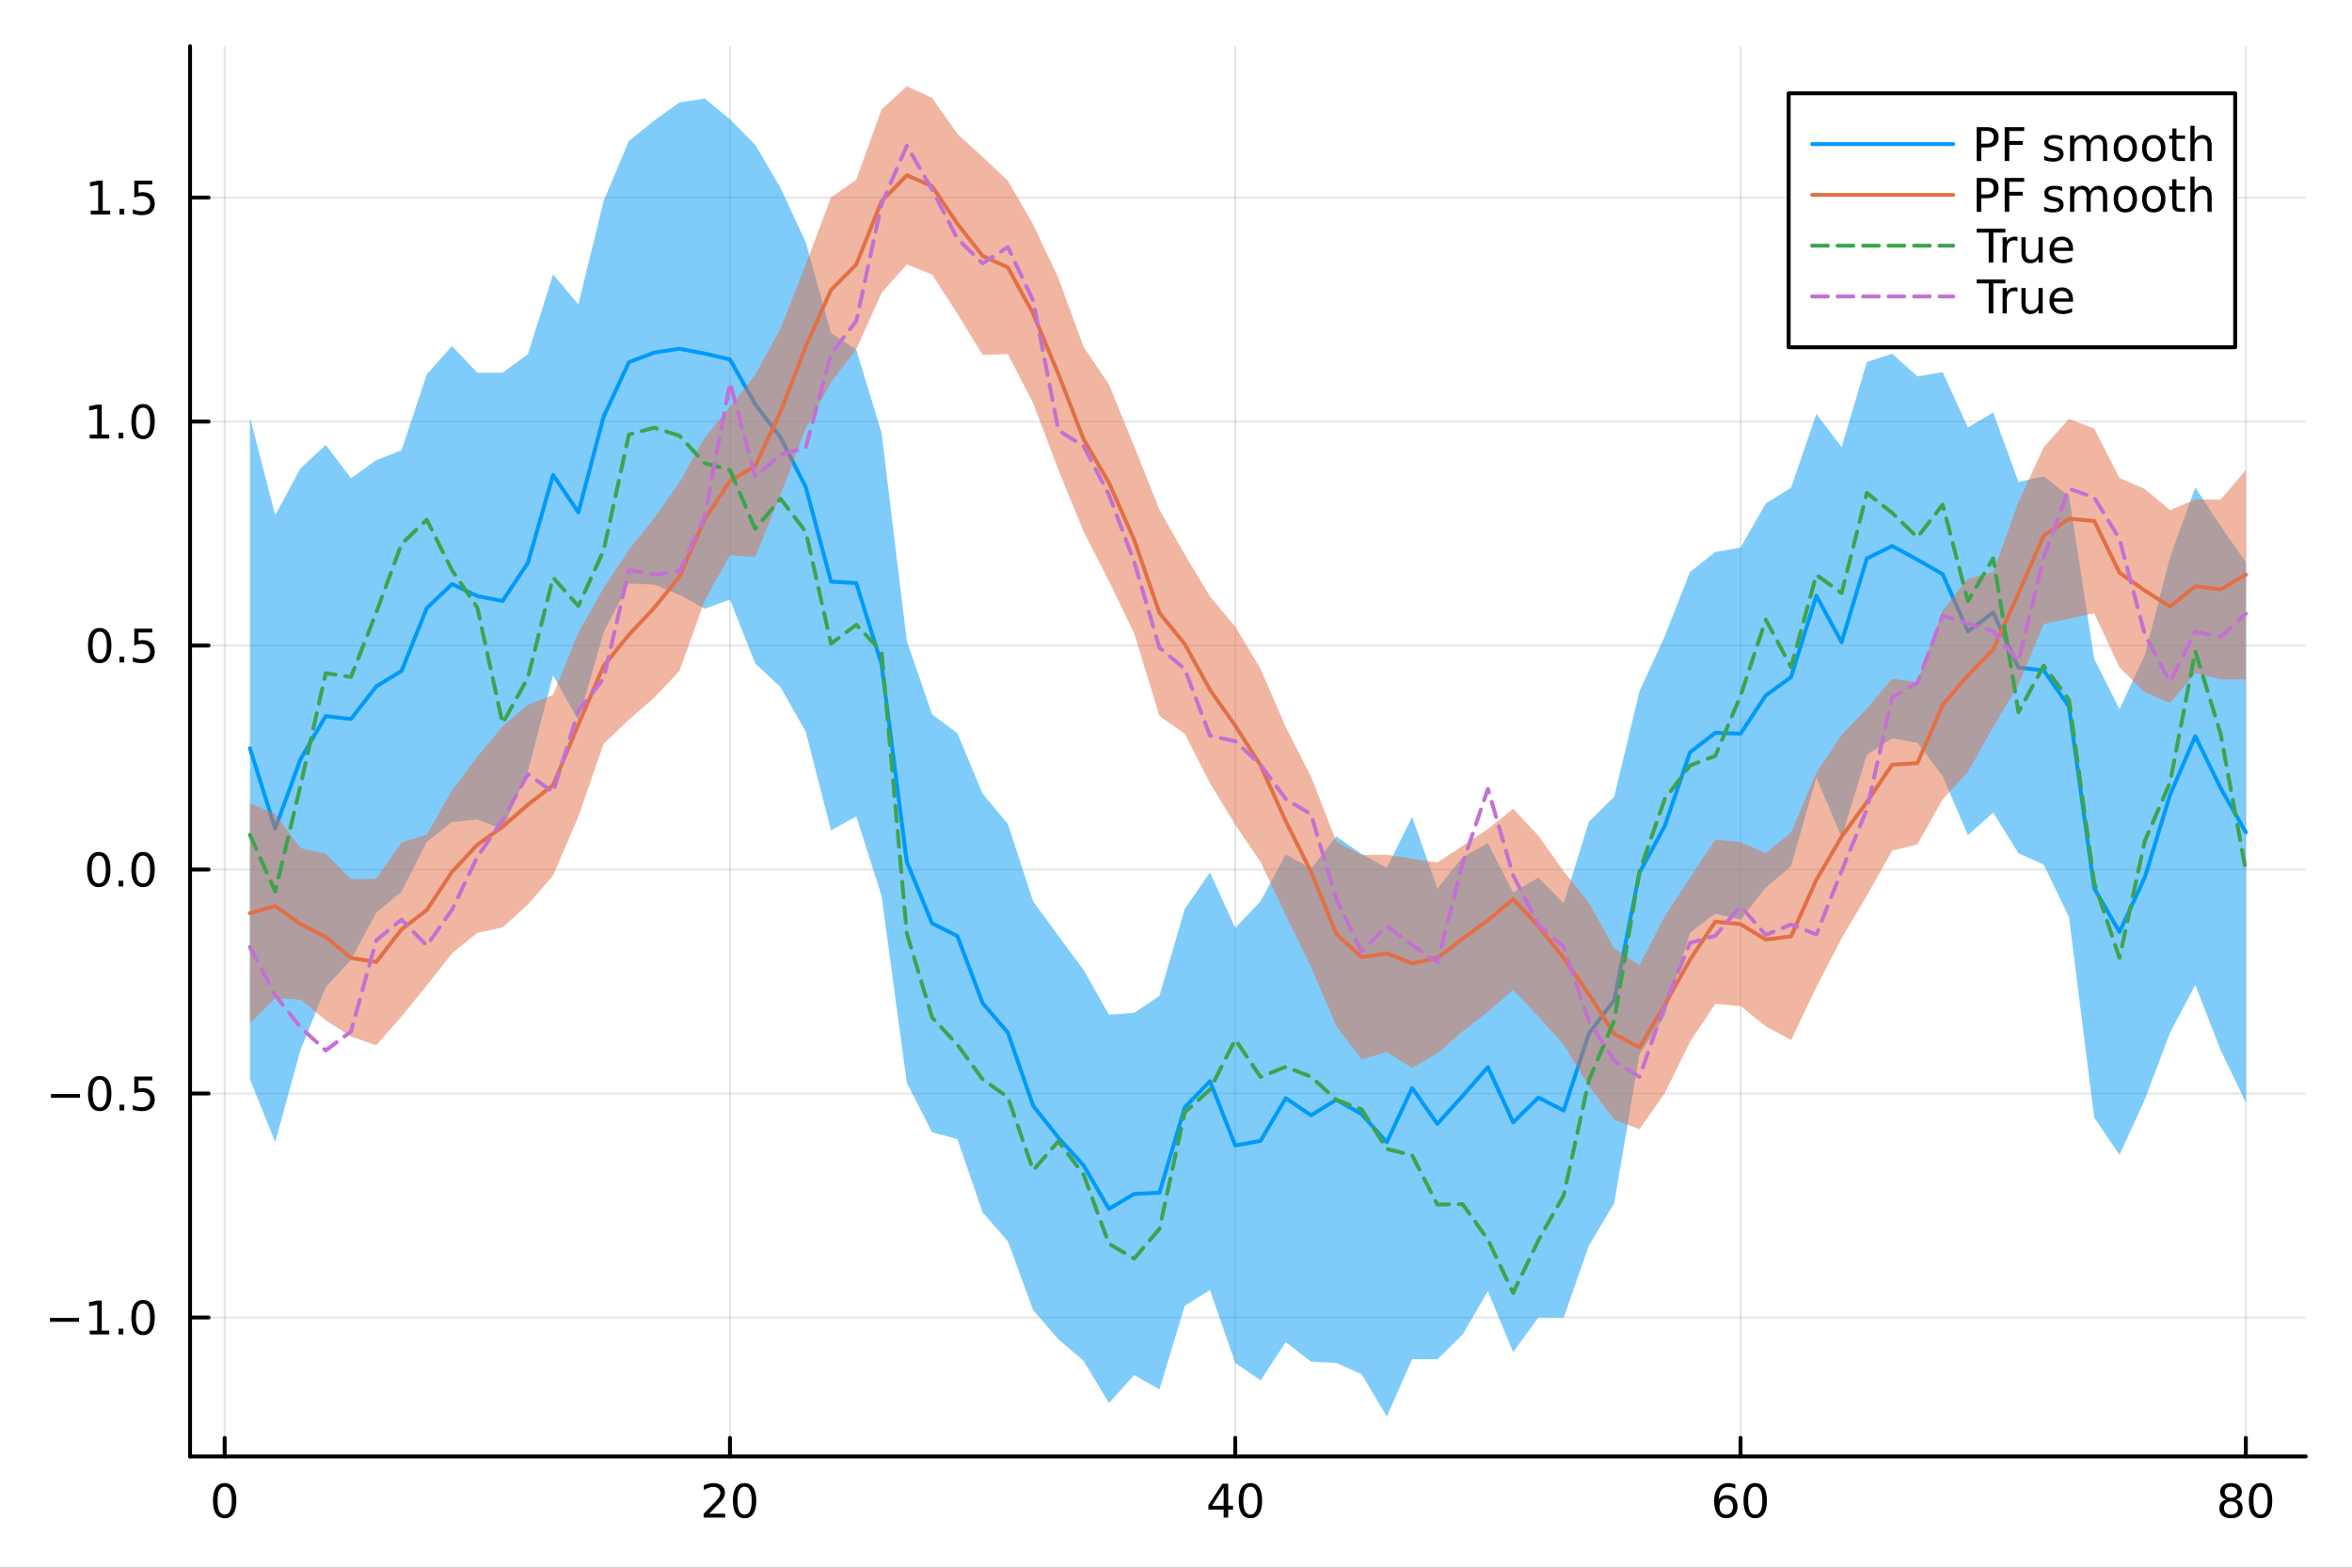 <?xml version="1.0" encoding="utf-8"?>
<svg xmlns="http://www.w3.org/2000/svg" xmlns:xlink="http://www.w3.org/1999/xlink" width="600" height="400" viewBox="0 0 2400 1600">
<rect x="0" y="0" width="2400" height="1600" fill="#333333" stroke="none"/>
<defs>
  <clipPath id="clip010">
    <rect x="0" y="0" width="2400" height="1600"/>
  </clipPath>
</defs>
<path clip-path="url(#clip010)" d="M0 1600 L2400 1600 L2400 0 L0 0  Z" fill="#ffffff" fill-rule="evenodd" fill-opacity="1"/>
<defs>
  <clipPath id="clip011">
    <rect x="480" y="0" width="1681" height="1600"/>
  </clipPath>
</defs>
<path clip-path="url(#clip010)" d="M193.936 1486.45 L2352.76 1486.45 L2352.76 47.244 L193.936 47.244  Z" fill="#ffffff" fill-rule="evenodd" fill-opacity="1"/>
<defs>
  <clipPath id="clip012">
    <rect x="193" y="47" width="2160" height="1440"/>
  </clipPath>
</defs>
<polyline clip-path="url(#clip012)" style="stroke:#000000; stroke-linecap:round; stroke-linejoin:round; stroke-width:2; stroke-opacity:0.1; fill:none" points="229.255,1486.45 229.255,47.244 "/>
<polyline clip-path="url(#clip012)" style="stroke:#000000; stroke-linecap:round; stroke-linejoin:round; stroke-width:2; stroke-opacity:0.1; fill:none" points="744.855,1486.45 744.855,47.244 "/>
<polyline clip-path="url(#clip012)" style="stroke:#000000; stroke-linecap:round; stroke-linejoin:round; stroke-width:2; stroke-opacity:0.1; fill:none" points="1260.46,1486.45 1260.46,47.244 "/>
<polyline clip-path="url(#clip012)" style="stroke:#000000; stroke-linecap:round; stroke-linejoin:round; stroke-width:2; stroke-opacity:0.1; fill:none" points="1776.06,1486.45 1776.06,47.244 "/>
<polyline clip-path="url(#clip012)" style="stroke:#000000; stroke-linecap:round; stroke-linejoin:round; stroke-width:2; stroke-opacity:0.1; fill:none" points="2291.66,1486.45 2291.66,47.244 "/>
<polyline clip-path="url(#clip012)" style="stroke:#000000; stroke-linecap:round; stroke-linejoin:round; stroke-width:2; stroke-opacity:0.1; fill:none" points="193.936,1344.65 2352.76,1344.65 "/>
<polyline clip-path="url(#clip012)" style="stroke:#000000; stroke-linecap:round; stroke-linejoin:round; stroke-width:2; stroke-opacity:0.1; fill:none" points="193.936,1116.05 2352.76,1116.05 "/>
<polyline clip-path="url(#clip012)" style="stroke:#000000; stroke-linecap:round; stroke-linejoin:round; stroke-width:2; stroke-opacity:0.1; fill:none" points="193.936,887.449 2352.76,887.449 "/>
<polyline clip-path="url(#clip012)" style="stroke:#000000; stroke-linecap:round; stroke-linejoin:round; stroke-width:2; stroke-opacity:0.1; fill:none" points="193.936,658.85 2352.76,658.85 "/>
<polyline clip-path="url(#clip012)" style="stroke:#000000; stroke-linecap:round; stroke-linejoin:round; stroke-width:2; stroke-opacity:0.1; fill:none" points="193.936,430.25 2352.76,430.25 "/>
<polyline clip-path="url(#clip012)" style="stroke:#000000; stroke-linecap:round; stroke-linejoin:round; stroke-width:2; stroke-opacity:0.1; fill:none" points="193.936,201.651 2352.76,201.651 "/>
<polyline clip-path="url(#clip010)" style="stroke:#000000; stroke-linecap:round; stroke-linejoin:round; stroke-width:4; stroke-opacity:1; fill:none" points="193.936,1486.45 2352.76,1486.45 "/>
<polyline clip-path="url(#clip010)" style="stroke:#000000; stroke-linecap:round; stroke-linejoin:round; stroke-width:4; stroke-opacity:1; fill:none" points="229.255,1486.45 229.255,1467.55 "/>
<polyline clip-path="url(#clip010)" style="stroke:#000000; stroke-linecap:round; stroke-linejoin:round; stroke-width:4; stroke-opacity:1; fill:none" points="744.855,1486.45 744.855,1467.55 "/>
<polyline clip-path="url(#clip010)" style="stroke:#000000; stroke-linecap:round; stroke-linejoin:round; stroke-width:4; stroke-opacity:1; fill:none" points="1260.46,1486.45 1260.46,1467.55 "/>
<polyline clip-path="url(#clip010)" style="stroke:#000000; stroke-linecap:round; stroke-linejoin:round; stroke-width:4; stroke-opacity:1; fill:none" points="1776.06,1486.45 1776.06,1467.55 "/>
<polyline clip-path="url(#clip010)" style="stroke:#000000; stroke-linecap:round; stroke-linejoin:round; stroke-width:4; stroke-opacity:1; fill:none" points="2291.66,1486.45 2291.66,1467.55 "/>
<path clip-path="url(#clip010)" d="M229.255 1517.37 Q225.644 1517.37 223.815 1520.93 Q222.009 1524.47 222.009 1531.6 Q222.009 1538.71 223.815 1542.27 Q225.644 1545.82 229.255 1545.82 Q232.889 1545.82 234.694 1542.27 Q236.523 1538.71 236.523 1531.6 Q236.523 1524.47 234.694 1520.93 Q232.889 1517.37 229.255 1517.37 M229.255 1513.66 Q235.065 1513.66 238.12 1518.27 Q241.199 1522.85 241.199 1531.6 Q241.199 1540.33 238.12 1544.94 Q235.065 1549.52 229.255 1549.52 Q223.444 1549.52 220.366 1544.94 Q217.31 1540.33 217.31 1531.6 Q217.31 1522.85 220.366 1518.27 Q223.444 1513.66 229.255 1513.66 Z" fill="#000000" fill-rule="nonzero" fill-opacity="1" /><path clip-path="url(#clip010)" d="M723.629 1544.91 L739.948 1544.91 L739.948 1548.85 L718.004 1548.85 L718.004 1544.91 Q720.666 1542.16 725.249 1537.53 Q729.855 1532.88 731.036 1531.53 Q733.281 1529.01 734.161 1527.27 Q735.064 1525.51 735.064 1523.82 Q735.064 1521.07 733.119 1519.33 Q731.198 1517.6 728.096 1517.6 Q725.897 1517.6 723.443 1518.36 Q721.013 1519.13 718.235 1520.68 L718.235 1515.95 Q721.059 1514.82 723.513 1514.24 Q725.967 1513.66 728.004 1513.66 Q733.374 1513.66 736.568 1516.35 Q739.763 1519.03 739.763 1523.52 Q739.763 1525.65 738.953 1527.57 Q738.166 1529.47 736.059 1532.07 Q735.48 1532.74 732.379 1535.95 Q729.277 1539.15 723.629 1544.91 Z" fill="#000000" fill-rule="nonzero" fill-opacity="1" /><path clip-path="url(#clip010)" d="M759.763 1517.37 Q756.152 1517.37 754.323 1520.93 Q752.517 1524.47 752.517 1531.6 Q752.517 1538.71 754.323 1542.27 Q756.152 1545.82 759.763 1545.82 Q763.397 1545.82 765.202 1542.27 Q767.031 1538.71 767.031 1531.6 Q767.031 1524.47 765.202 1520.93 Q763.397 1517.37 759.763 1517.37 M759.763 1513.66 Q765.573 1513.66 768.628 1518.27 Q771.707 1522.85 771.707 1531.6 Q771.707 1540.33 768.628 1544.94 Q765.573 1549.52 759.763 1549.52 Q753.952 1549.52 750.874 1544.94 Q747.818 1540.33 747.818 1531.6 Q747.818 1522.85 750.874 1518.27 Q753.952 1513.66 759.763 1513.66 Z" fill="#000000" fill-rule="nonzero" fill-opacity="1" /><path clip-path="url(#clip010)" d="M1248.63 1518.36 L1236.82 1536.81 L1248.63 1536.81 L1248.63 1518.36 M1247.4 1514.29 L1253.28 1514.29 L1253.28 1536.81 L1258.21 1536.81 L1258.21 1540.7 L1253.28 1540.7 L1253.28 1548.85 L1248.63 1548.85 L1248.63 1540.7 L1233.03 1540.7 L1233.03 1536.19 L1247.4 1514.29 Z" fill="#000000" fill-rule="nonzero" fill-opacity="1" /><path clip-path="url(#clip010)" d="M1275.94 1517.37 Q1272.33 1517.37 1270.5 1520.93 Q1268.7 1524.47 1268.7 1531.6 Q1268.7 1538.71 1270.5 1542.27 Q1272.33 1545.82 1275.94 1545.82 Q1279.58 1545.82 1281.38 1542.27 Q1283.21 1538.71 1283.21 1531.6 Q1283.21 1524.47 1281.38 1520.93 Q1279.58 1517.37 1275.94 1517.37 M1275.94 1513.66 Q1281.75 1513.66 1284.81 1518.27 Q1287.89 1522.85 1287.89 1531.6 Q1287.89 1540.33 1284.81 1544.94 Q1281.75 1549.52 1275.94 1549.52 Q1270.13 1549.52 1267.05 1544.94 Q1264 1540.33 1264 1531.6 Q1264 1522.85 1267.05 1518.27 Q1270.13 1513.66 1275.94 1513.66 Z" fill="#000000" fill-rule="nonzero" fill-opacity="1" /><path clip-path="url(#clip010)" d="M1761.46 1529.7 Q1758.31 1529.7 1756.46 1531.86 Q1754.63 1534.01 1754.63 1537.76 Q1754.63 1541.49 1756.46 1543.66 Q1758.31 1545.82 1761.46 1545.82 Q1764.61 1545.82 1766.44 1543.66 Q1768.29 1541.49 1768.29 1537.76 Q1768.29 1534.01 1766.44 1531.86 Q1764.61 1529.7 1761.46 1529.7 M1770.74 1515.05 L1770.74 1519.31 Q1768.98 1518.48 1767.18 1518.04 Q1765.4 1517.6 1763.64 1517.6 Q1759.01 1517.6 1756.55 1520.72 Q1754.12 1523.85 1753.78 1530.17 Q1755.14 1528.15 1757.2 1527.09 Q1759.26 1526 1761.74 1526 Q1766.95 1526 1769.96 1529.17 Q1772.99 1532.32 1772.99 1537.76 Q1772.99 1543.08 1769.84 1546.3 Q1766.69 1549.52 1761.46 1549.52 Q1755.47 1549.52 1752.3 1544.94 Q1749.12 1540.33 1749.12 1531.6 Q1749.12 1523.41 1753.01 1518.55 Q1756.9 1513.66 1763.45 1513.66 Q1765.21 1513.66 1766.99 1514.01 Q1768.8 1514.36 1770.74 1515.05 Z" fill="#000000" fill-rule="nonzero" fill-opacity="1" /><path clip-path="url(#clip010)" d="M1791.04 1517.37 Q1787.43 1517.37 1785.61 1520.93 Q1783.8 1524.47 1783.8 1531.6 Q1783.8 1538.71 1785.61 1542.27 Q1787.43 1545.82 1791.04 1545.82 Q1794.68 1545.82 1796.48 1542.27 Q1798.31 1538.71 1798.31 1531.6 Q1798.31 1524.47 1796.48 1520.93 Q1794.68 1517.37 1791.04 1517.37 M1791.04 1513.66 Q1796.86 1513.66 1799.91 1518.27 Q1802.99 1522.85 1802.99 1531.6 Q1802.99 1540.33 1799.91 1544.94 Q1796.86 1549.52 1791.04 1549.52 Q1785.23 1549.52 1782.16 1544.94 Q1779.1 1540.33 1779.1 1531.6 Q1779.1 1522.85 1782.16 1518.27 Q1785.23 1513.66 1791.04 1513.66 Z" fill="#000000" fill-rule="nonzero" fill-opacity="1" /><path clip-path="url(#clip010)" d="M2276.53 1532.44 Q2273.2 1532.44 2271.28 1534.22 Q2269.38 1536 2269.38 1539.13 Q2269.38 1542.25 2271.28 1544.03 Q2273.2 1545.82 2276.53 1545.82 Q2279.86 1545.82 2281.78 1544.03 Q2283.71 1542.23 2283.71 1539.13 Q2283.71 1536 2281.78 1534.22 Q2279.89 1532.44 2276.53 1532.44 M2271.85 1530.45 Q2268.84 1529.7 2267.16 1527.64 Q2265.49 1525.58 2265.49 1522.62 Q2265.49 1518.48 2268.43 1516.07 Q2271.39 1513.66 2276.53 1513.66 Q2281.69 1513.66 2284.63 1516.07 Q2287.57 1518.48 2287.57 1522.62 Q2287.57 1525.58 2285.88 1527.64 Q2284.22 1529.7 2281.23 1530.45 Q2284.61 1531.23 2286.48 1533.52 Q2288.38 1535.82 2288.38 1539.13 Q2288.38 1544.15 2285.3 1546.83 Q2282.25 1549.52 2276.53 1549.52 Q2270.81 1549.52 2267.73 1546.83 Q2264.68 1544.15 2264.68 1539.13 Q2264.68 1535.82 2266.58 1533.52 Q2268.47 1531.23 2271.85 1530.45 M2270.14 1523.06 Q2270.14 1525.75 2271.81 1527.25 Q2273.5 1528.76 2276.53 1528.76 Q2279.54 1528.76 2281.23 1527.25 Q2282.94 1525.75 2282.94 1523.06 Q2282.94 1520.38 2281.23 1518.87 Q2279.54 1517.37 2276.53 1517.37 Q2273.5 1517.37 2271.81 1518.87 Q2270.14 1520.38 2270.14 1523.06 Z" fill="#000000" fill-rule="nonzero" fill-opacity="1" /><path clip-path="url(#clip010)" d="M2306.69 1517.37 Q2303.08 1517.37 2301.25 1520.93 Q2299.45 1524.47 2299.45 1531.6 Q2299.45 1538.71 2301.25 1542.27 Q2303.08 1545.82 2306.69 1545.82 Q2310.33 1545.82 2312.13 1542.27 Q2313.96 1538.71 2313.96 1531.6 Q2313.96 1524.47 2312.13 1520.93 Q2310.33 1517.37 2306.69 1517.37 M2306.69 1513.66 Q2312.5 1513.66 2315.56 1518.27 Q2318.64 1522.85 2318.64 1531.6 Q2318.64 1540.33 2315.56 1544.94 Q2312.5 1549.52 2306.69 1549.52 Q2300.88 1549.52 2297.8 1544.94 Q2294.75 1540.33 2294.75 1531.6 Q2294.75 1522.85 2297.8 1518.27 Q2300.88 1513.66 2306.69 1513.66 Z" fill="#000000" fill-rule="nonzero" fill-opacity="1" /><polyline clip-path="url(#clip010)" style="stroke:#000000; stroke-linecap:round; stroke-linejoin:round; stroke-width:4; stroke-opacity:1; fill:none" points="193.936,1486.45 193.936,47.244 "/>
<polyline clip-path="url(#clip010)" style="stroke:#000000; stroke-linecap:round; stroke-linejoin:round; stroke-width:4; stroke-opacity:1; fill:none" points="193.936,1344.65 212.834,1344.65 "/>
<polyline clip-path="url(#clip010)" style="stroke:#000000; stroke-linecap:round; stroke-linejoin:round; stroke-width:4; stroke-opacity:1; fill:none" points="193.936,1116.05 212.834,1116.05 "/>
<polyline clip-path="url(#clip010)" style="stroke:#000000; stroke-linecap:round; stroke-linejoin:round; stroke-width:4; stroke-opacity:1; fill:none" points="193.936,887.449 212.834,887.449 "/>
<polyline clip-path="url(#clip010)" style="stroke:#000000; stroke-linecap:round; stroke-linejoin:round; stroke-width:4; stroke-opacity:1; fill:none" points="193.936,658.85 212.834,658.85 "/>
<polyline clip-path="url(#clip010)" style="stroke:#000000; stroke-linecap:round; stroke-linejoin:round; stroke-width:4; stroke-opacity:1; fill:none" points="193.936,430.25 212.834,430.25 "/>
<polyline clip-path="url(#clip010)" style="stroke:#000000; stroke-linecap:round; stroke-linejoin:round; stroke-width:4; stroke-opacity:1; fill:none" points="193.936,201.651 212.834,201.651 "/>
<path clip-path="url(#clip010)" d="M50.992 1345.1 L80.668 1345.1 L80.668 1349.03 L50.992 1349.03 L50.992 1345.1 Z" fill="#000000" fill-rule="nonzero" fill-opacity="1" /><path clip-path="url(#clip010)" d="M91.571 1357.99 L99.21 1357.99 L99.21 1331.63 L90.899 1333.29 L90.899 1329.03 L99.163 1327.37 L103.839 1327.37 L103.839 1357.99 L111.478 1357.99 L111.478 1361.93 L91.571 1361.93 L91.571 1357.99 Z" fill="#000000" fill-rule="nonzero" fill-opacity="1" /><path clip-path="url(#clip010)" d="M120.922 1356.05 L125.807 1356.05 L125.807 1361.93 L120.922 1361.93 L120.922 1356.05 Z" fill="#000000" fill-rule="nonzero" fill-opacity="1" /><path clip-path="url(#clip010)" d="M145.992 1330.45 Q142.381 1330.45 140.552 1334.01 Q138.746 1337.55 138.746 1344.68 Q138.746 1351.79 140.552 1355.35 Q142.381 1358.9 145.992 1358.9 Q149.626 1358.9 151.431 1355.35 Q153.26 1351.79 153.26 1344.68 Q153.26 1337.55 151.431 1334.01 Q149.626 1330.45 145.992 1330.45 M145.992 1326.74 Q151.802 1326.74 154.857 1331.35 Q157.936 1335.93 157.936 1344.68 Q157.936 1353.41 154.857 1358.02 Q151.802 1362.6 145.992 1362.6 Q140.181 1362.6 137.103 1358.02 Q134.047 1353.41 134.047 1344.68 Q134.047 1335.93 137.103 1331.35 Q140.181 1326.74 145.992 1326.74 Z" fill="#000000" fill-rule="nonzero" fill-opacity="1" /><path clip-path="url(#clip010)" d="M51.987 1116.5 L81.663 1116.5 L81.663 1120.44 L51.987 1120.44 L51.987 1116.5 Z" fill="#000000" fill-rule="nonzero" fill-opacity="1" /><path clip-path="url(#clip010)" d="M101.756 1101.85 Q98.145 1101.85 96.316 1105.41 Q94.51 1108.95 94.51 1116.08 Q94.51 1123.19 96.316 1126.75 Q98.145 1130.3 101.756 1130.3 Q105.39 1130.3 107.196 1126.75 Q109.024 1123.19 109.024 1116.08 Q109.024 1108.95 107.196 1105.41 Q105.39 1101.85 101.756 1101.85 M101.756 1098.14 Q107.566 1098.14 110.621 1102.75 Q113.7 1107.33 113.7 1116.08 Q113.7 1124.81 110.621 1129.42 Q107.566 1134 101.756 1134 Q95.946 1134 92.867 1129.42 Q89.811 1124.81 89.811 1116.08 Q89.811 1107.33 92.867 1102.75 Q95.946 1098.14 101.756 1098.14 Z" fill="#000000" fill-rule="nonzero" fill-opacity="1" /><path clip-path="url(#clip010)" d="M121.918 1127.45 L126.802 1127.45 L126.802 1133.33 L121.918 1133.33 L121.918 1127.45 Z" fill="#000000" fill-rule="nonzero" fill-opacity="1" /><path clip-path="url(#clip010)" d="M137.033 1098.77 L155.39 1098.77 L155.39 1102.7 L141.316 1102.7 L141.316 1111.18 Q142.334 1110.83 143.353 1110.67 Q144.371 1110.48 145.39 1110.48 Q151.177 1110.48 154.556 1113.65 Q157.936 1116.82 157.936 1122.24 Q157.936 1127.82 154.464 1130.92 Q150.992 1134 144.672 1134 Q142.496 1134 140.228 1133.63 Q137.982 1133.26 135.575 1132.52 L135.575 1127.82 Q137.658 1128.95 139.881 1129.51 Q142.103 1130.06 144.58 1130.06 Q148.584 1130.06 150.922 1127.96 Q153.26 1125.85 153.26 1122.24 Q153.26 1118.63 150.922 1116.52 Q148.584 1114.42 144.58 1114.42 Q142.705 1114.42 140.83 1114.83 Q138.978 1115.25 137.033 1116.13 L137.033 1098.77 Z" fill="#000000" fill-rule="nonzero" fill-opacity="1" /><path clip-path="url(#clip010)" d="M100.76 873.248 Q97.149 873.248 95.321 876.813 Q93.515 880.354 93.515 887.484 Q93.515 894.59 95.321 898.155 Q97.149 901.697 100.76 901.697 Q104.395 901.697 106.2 898.155 Q108.029 894.59 108.029 887.484 Q108.029 880.354 106.2 876.813 Q104.395 873.248 100.76 873.248 M100.76 869.544 Q106.571 869.544 109.626 874.151 Q112.705 878.734 112.705 887.484 Q112.705 896.211 109.626 900.817 Q106.571 905.4 100.76 905.4 Q94.95 905.4 91.871 900.817 Q88.816 896.211 88.816 887.484 Q88.816 878.734 91.871 874.151 Q94.95 869.544 100.76 869.544 Z" fill="#000000" fill-rule="nonzero" fill-opacity="1" /><path clip-path="url(#clip010)" d="M120.922 898.85 L125.807 898.85 L125.807 904.729 L120.922 904.729 L120.922 898.85 Z" fill="#000000" fill-rule="nonzero" fill-opacity="1" /><path clip-path="url(#clip010)" d="M145.992 873.248 Q142.381 873.248 140.552 876.813 Q138.746 880.354 138.746 887.484 Q138.746 894.59 140.552 898.155 Q142.381 901.697 145.992 901.697 Q149.626 901.697 151.431 898.155 Q153.26 894.59 153.26 887.484 Q153.26 880.354 151.431 876.813 Q149.626 873.248 145.992 873.248 M145.992 869.544 Q151.802 869.544 154.857 874.151 Q157.936 878.734 157.936 887.484 Q157.936 896.211 154.857 900.817 Q151.802 905.4 145.992 905.4 Q140.181 905.4 137.103 900.817 Q134.047 896.211 134.047 887.484 Q134.047 878.734 137.103 874.151 Q140.181 869.544 145.992 869.544 Z" fill="#000000" fill-rule="nonzero" fill-opacity="1" /><path clip-path="url(#clip010)" d="M101.756 644.648 Q98.145 644.648 96.316 648.213 Q94.51 651.755 94.51 658.885 Q94.51 665.991 96.316 669.556 Q98.145 673.097 101.756 673.097 Q105.39 673.097 107.196 669.556 Q109.024 665.991 109.024 658.885 Q109.024 651.755 107.196 648.213 Q105.39 644.648 101.756 644.648 M101.756 640.945 Q107.566 640.945 110.621 645.551 Q113.7 650.135 113.7 658.885 Q113.7 667.611 110.621 672.218 Q107.566 676.801 101.756 676.801 Q95.946 676.801 92.867 672.218 Q89.811 667.611 89.811 658.885 Q89.811 650.135 92.867 645.551 Q95.946 640.945 101.756 640.945 Z" fill="#000000" fill-rule="nonzero" fill-opacity="1" /><path clip-path="url(#clip010)" d="M121.918 670.25 L126.802 670.25 L126.802 676.13 L121.918 676.13 L121.918 670.25 Z" fill="#000000" fill-rule="nonzero" fill-opacity="1" /><path clip-path="url(#clip010)" d="M137.033 641.57 L155.39 641.57 L155.39 645.505 L141.316 645.505 L141.316 653.977 Q142.334 653.63 143.353 653.468 Q144.371 653.283 145.39 653.283 Q151.177 653.283 154.556 656.454 Q157.936 659.625 157.936 665.042 Q157.936 670.621 154.464 673.722 Q150.992 676.801 144.672 676.801 Q142.496 676.801 140.228 676.431 Q137.982 676.06 135.575 675.32 L135.575 670.621 Q137.658 671.755 139.881 672.31 Q142.103 672.866 144.58 672.866 Q148.584 672.866 150.922 670.759 Q153.26 668.653 153.26 665.042 Q153.26 661.431 150.922 659.324 Q148.584 657.218 144.58 657.218 Q142.705 657.218 140.83 657.635 Q138.978 658.051 137.033 658.931 L137.033 641.57 Z" fill="#000000" fill-rule="nonzero" fill-opacity="1" /><path clip-path="url(#clip010)" d="M91.571 443.595 L99.21 443.595 L99.21 417.23 L90.899 418.896 L90.899 414.637 L99.163 412.97 L103.839 412.97 L103.839 443.595 L111.478 443.595 L111.478 447.53 L91.571 447.53 L91.571 443.595 Z" fill="#000000" fill-rule="nonzero" fill-opacity="1" /><path clip-path="url(#clip010)" d="M120.922 441.651 L125.807 441.651 L125.807 447.53 L120.922 447.53 L120.922 441.651 Z" fill="#000000" fill-rule="nonzero" fill-opacity="1" /><path clip-path="url(#clip010)" d="M145.992 416.049 Q142.381 416.049 140.552 419.614 Q138.746 423.156 138.746 430.285 Q138.746 437.392 140.552 440.956 Q142.381 444.498 145.992 444.498 Q149.626 444.498 151.431 440.956 Q153.26 437.392 153.26 430.285 Q153.26 423.156 151.431 419.614 Q149.626 416.049 145.992 416.049 M145.992 412.345 Q151.802 412.345 154.857 416.952 Q157.936 421.535 157.936 430.285 Q157.936 439.012 154.857 443.618 Q151.802 448.202 145.992 448.202 Q140.181 448.202 137.103 443.618 Q134.047 439.012 134.047 430.285 Q134.047 421.535 137.103 416.952 Q140.181 412.345 145.992 412.345 Z" fill="#000000" fill-rule="nonzero" fill-opacity="1" /><path clip-path="url(#clip010)" d="M92.566 214.996 L100.205 214.996 L100.205 188.63 L91.895 190.297 L91.895 186.038 L100.159 184.371 L104.834 184.371 L104.834 214.996 L112.473 214.996 L112.473 218.931 L92.566 218.931 L92.566 214.996 Z" fill="#000000" fill-rule="nonzero" fill-opacity="1" /><path clip-path="url(#clip010)" d="M121.918 213.051 L126.802 213.051 L126.802 218.931 L121.918 218.931 L121.918 213.051 Z" fill="#000000" fill-rule="nonzero" fill-opacity="1" /><path clip-path="url(#clip010)" d="M137.033 184.371 L155.39 184.371 L155.39 188.306 L141.316 188.306 L141.316 196.778 Q142.334 196.431 143.353 196.269 Q144.371 196.084 145.39 196.084 Q151.177 196.084 154.556 199.255 Q157.936 202.426 157.936 207.843 Q157.936 213.422 154.464 216.524 Q150.992 219.602 144.672 219.602 Q142.496 219.602 140.228 219.232 Q137.982 218.862 135.575 218.121 L135.575 213.422 Q137.658 214.556 139.881 215.112 Q142.103 215.667 144.58 215.667 Q148.584 215.667 150.922 213.561 Q153.26 211.454 153.26 207.843 Q153.26 204.232 150.922 202.126 Q148.584 200.019 144.58 200.019 Q142.705 200.019 140.83 200.436 Q138.978 200.852 137.033 201.732 L137.033 184.371 Z" fill="#000000" fill-rule="nonzero" fill-opacity="1" /><path clip-path="url(#clip012)" d="M255.035 1101.55 L280.815 1165.58 L306.595 1071.76 L332.375 1007.57 L358.155 979.608 L383.935 931.494 L409.715 910.071 L435.495 859.221 L461.275 839.003 L487.055 836.337 L512.835 846.358 L538.615 787.461 L564.395 689.325 L590.175 735.321 L615.955 645.288 L641.735 595.559 L667.515 596.678 L693.295 607.175 L719.075 621.268 L744.855 611.951 L770.635 677.163 L796.415 701.27 L822.195 746.83 L847.975 847.499 L873.755 833.198 L899.535 914.263 L925.316 1105.12 L951.096 1155.66 L976.876 1162.47 L1002.66 1237.34 L1028.44 1266.91 L1054.22 1337.05 L1080 1366.94 L1105.78 1389 L1131.56 1431.96 L1157.34 1403.46 L1183.12 1418.11 L1208.9 1332.72 L1234.68 1316.62 L1260.46 1391.01 L1286.24 1408.88 L1312.02 1369.74 L1337.8 1389.8 L1363.58 1391.05 L1389.36 1402.57 L1415.14 1445.72 L1440.92 1387.14 L1466.7 1387.32 L1492.48 1361.99 L1518.26 1317.68 L1544.04 1380.06 L1569.82 1344.66 L1595.6 1344.83 L1621.38 1271.08 L1647.16 1228.05 L1672.94 1075.99 L1698.72 1036.76 L1724.5 951.845 L1750.28 932.467 L1776.06 938.653 L1801.84 905.767 L1827.62 884.192 L1853.4 793.573 L1879.18 854.597 L1904.96 770.486 L1930.74 753.511 L1956.52 758.175 L1982.3 792.18 L2008.08 852.413 L2033.86 829.325 L2059.64 870.848 L2085.42 882.436 L2111.2 935.985 L2136.98 1140.75 L2162.76 1178.6 L2188.54 1122.44 L2214.32 1053.94 L2240.1 1005.31 L2265.88 1071.61 L2291.66 1125.25 L2291.66 573.922 L2265.88 536.798 L2240.1 497.46 L2214.32 568.724 L2188.54 668.569 L2162.76 723.816 L2136.98 672.504 L2111.2 506.184 L2085.42 486.044 L2059.64 491.843 L2033.86 420.932 L2008.08 436.33 L1982.3 379.782 L1956.52 384.11 L1930.74 361.06 L1904.96 369.522 L1879.18 456.287 L1853.4 422.423 L1827.62 497.821 L1801.84 513.805 L1776.06 558.853 L1750.28 563.413 L1724.5 583.737 L1698.72 649.364 L1672.94 705.512 L1647.16 813.109 L1621.38 838.561 L1595.6 921.975 L1569.82 895.641 L1544.04 910.861 L1518.26 860.402 L1492.48 874.926 L1466.7 906.799 L1440.92 833.755 L1415.14 885.785 L1389.36 871.554 L1363.58 853.623 L1337.8 886.777 L1312.02 871.824 L1286.24 919.925 L1260.46 947.066 L1234.68 890.336 L1208.9 927.812 L1183.12 1016.41 L1157.34 1033.65 L1131.56 1035.69 L1105.78 990 L1080 955.214 L1054.22 919.968 L1028.44 840.986 L1002.66 810.068 L976.876 748.19 L951.096 729.045 L925.316 654.135 L899.535 441.711 L873.755 357.003 L847.975 339.644 L822.195 247.323 L796.415 191.61 L770.635 147.825 L744.855 121.727 L719.075 100.517 L693.295 104.558 L667.515 123.07 L641.735 143.823 L615.955 205.058 L590.175 310.628 L564.395 280.009 L538.615 361.634 L512.835 380.331 L487.055 380.396 L461.275 353.216 L435.495 382.045 L409.715 459.576 L383.935 469.586 L358.155 488.072 L332.375 454.084 L306.595 478.035 L280.815 525.818 L255.035 425.78  Z" fill="#009af9" fill-rule="evenodd" fill-opacity="0.5"/>
<polyline clip-path="url(#clip012)" style="stroke:#009af9; stroke-linecap:round; stroke-linejoin:round; stroke-width:4; stroke-opacity:1; fill:none" points="255.035,763.664 280.815,845.697 306.595,774.899 332.375,730.825 358.155,733.84 383.935,700.54 409.715,684.824 435.495,620.633 461.275,596.11 487.055,608.366 512.835,613.344 538.615,574.548 564.395,484.667 590.175,522.974 615.955,425.173 641.735,369.691 667.515,359.874 693.295,355.866 719.075,360.892 744.855,366.839 770.635,412.494 796.415,446.44 822.195,497.077 847.975,593.571 873.755,595.1 899.535,677.987 925.316,879.627 951.096,942.354 976.876,955.33 1002.66,1023.71 1028.44,1053.95 1054.22,1128.51 1080,1161.08 1105.78,1189.5 1131.56,1233.82 1157.34,1218.56 1183.12,1217.26 1208.9,1130.27 1234.68,1103.48 1260.46,1169.04 1286.24,1164.4 1312.02,1120.78 1337.8,1138.29 1363.58,1122.34 1389.36,1137.06 1415.14,1165.75 1440.92,1110.45 1466.7,1147.06 1492.48,1118.46 1518.26,1089.04 1544.04,1145.46 1569.82,1120.15 1595.6,1133.4 1621.38,1054.82 1647.16,1020.58 1672.94,890.75 1698.72,843.063 1724.5,767.791 1750.28,747.94 1776.06,748.753 1801.84,709.786 1827.62,691.006 1853.4,607.998 1879.18,655.442 1904.96,570.004 1930.74,557.286 1956.52,571.142 1982.3,585.981 2008.08,644.371 2033.86,625.129 2059.64,681.346 2085.42,684.24 2111.2,721.084 2136.98,906.626 2162.76,951.206 2188.54,895.503 2214.32,811.333 2240.1,751.383 2265.88,804.206 2291.66,849.585 "/>
<path clip-path="url(#clip012)" d="M255.035 1044.31 L280.815 1018.78 L306.595 1020.31 L332.375 1041.32 L358.155 1057.93 L383.935 1066.82 L409.715 1037.46 L435.495 1005.77 L461.275 972.954 L487.055 952.089 L512.835 946.53 L538.615 923.249 L564.395 893.489 L590.175 833.25 L615.955 759.15 L641.735 734.567 L667.515 712.125 L693.295 684.853 L719.075 612.996 L744.855 566.689 L770.635 568.423 L796.415 505.194 L822.195 437.141 L847.975 390.27 L873.755 356.485 L899.535 299.097 L925.316 269.847 L951.096 280.238 L976.876 320.118 L1002.66 362.246 L1028.44 361.416 L1054.22 411.303 L1080 479.644 L1105.78 542.654 L1131.56 593.06 L1157.34 646.44 L1183.12 730.749 L1208.9 748.829 L1234.68 799.287 L1260.46 841.739 L1286.24 879.591 L1312.02 934.186 L1337.8 986.906 L1363.58 1047.33 L1389.36 1081.18 L1415.14 1073.65 L1440.92 1090.04 L1466.7 1075.05 L1492.48 1052.67 L1518.26 1032.71 L1544.04 1009.99 L1569.82 1037.64 L1595.6 1066.4 L1621.38 1108.57 L1647.16 1142.72 L1672.94 1152.53 L1698.72 1115.7 L1724.5 1063.3 L1750.28 1024.57 L1776.06 1026.84 L1801.84 1047.46 L1827.62 1061.52 L1853.4 1007.52 L1879.18 957.63 L1904.96 914.095 L1930.74 868.203 L1956.52 861.816 L1982.3 815.891 L2008.08 787.862 L2033.86 741.93 L2059.64 698.858 L2085.42 636.854 L2111.2 631.405 L2136.98 625.91 L2162.76 681.133 L2188.54 706.383 L2214.32 717.488 L2240.1 686.91 L2265.88 693.395 L2291.66 693.259 L2291.66 479.769 L2265.88 509.914 L2240.1 509.726 L2214.32 520.604 L2188.54 499.036 L2162.76 487.829 L2136.98 437.535 L2111.2 427.472 L2085.42 456.321 L2059.64 512.481 L2033.86 583.753 L2008.08 590.597 L1982.3 622.822 L1956.52 696.01 L1930.74 692.643 L1904.96 723.063 L1879.18 750.071 L1853.4 788.565 L1827.62 849.702 L1801.84 870.524 L1776.06 859.52 L1750.28 856.831 L1724.5 895.618 L1698.72 935.213 L1672.94 985.176 L1647.16 968.035 L1621.38 921.251 L1595.6 889.349 L1569.82 852.945 L1544.04 825.314 L1518.26 846.005 L1492.48 863.3 L1466.7 880.159 L1440.92 876.494 L1415.14 872.296 L1389.36 872.658 L1363.58 858.988 L1337.8 792.616 L1312.02 742.097 L1286.24 682.524 L1260.46 639.553 L1234.68 608.708 L1208.9 565.842 L1183.12 520.189 L1157.34 455.518 L1131.56 392.227 L1105.78 354.227 L1080 283.908 L1054.22 228.998 L1028.44 184.463 L1002.66 160.154 L976.876 136.541 L951.096 99.921 L925.316 87.976 L899.535 111.704 L873.755 183.414 L847.975 201.509 L822.195 270.022 L796.415 335.385 L770.635 382.634 L744.855 415.191 L719.075 446.631 L693.295 492.195 L667.515 528.843 L641.735 561.062 L615.955 599.994 L590.175 645.708 L564.395 709.179 L538.615 719.367 L512.835 741.113 L487.055 772.214 L461.275 806.528 L435.495 851.917 L409.715 859.683 L383.935 896.787 L358.155 897.351 L332.375 871.429 L306.595 865.527 L280.815 830.751 L255.035 819.767  Z" fill="#e26f46" fill-rule="evenodd" fill-opacity="0.5"/>
<polyline clip-path="url(#clip012)" style="stroke:#e26f46; stroke-linecap:round; stroke-linejoin:round; stroke-width:4; stroke-opacity:1; fill:none" points="255.035,932.041 280.815,924.767 306.595,942.92 332.375,956.377 358.155,977.642 383.935,981.801 409.715,948.57 435.495,928.842 461.275,889.741 487.055,862.151 512.835,843.822 538.615,821.308 564.395,801.334 590.175,739.479 615.955,679.572 641.735,647.815 667.515,620.484 693.295,588.524 719.075,529.813 744.855,490.94 770.635,475.529 796.415,420.289 822.195,353.581 847.975,295.889 873.755,269.95 899.535,205.4 925.316,178.912 951.096,190.08 976.876,228.329 1002.66,261.2 1028.44,272.94 1054.22,320.15 1080,381.776 1105.78,448.44 1131.56,492.643 1157.34,550.979 1183.12,625.469 1208.9,657.335 1234.68,703.998 1260.46,740.646 1286.24,781.058 1312.02,838.142 1337.8,889.761 1363.58,953.158 1389.36,976.919 1415.14,972.974 1440.92,983.265 1466.7,977.607 1492.48,957.986 1518.26,939.36 1544.04,917.65 1569.82,945.293 1595.6,977.875 1621.38,1014.91 1647.16,1055.38 1672.94,1068.85 1698.72,1025.46 1724.5,979.46 1750.28,940.7 1776.06,943.18 1801.84,958.992 1827.62,955.613 1853.4,898.043 1879.18,853.85 1904.96,818.579 1930.74,780.423 1956.52,778.913 1982.3,719.356 2008.08,689.23 2033.86,662.841 2059.64,605.67 2085.42,546.587 2111.2,529.438 2136.98,531.722 2162.76,584.481 2188.54,602.709 2214.32,619.046 2240.1,598.318 2265.88,601.655 2291.66,586.514 "/>
<polyline clip-path="url(#clip012)" style="stroke:#3da44d; stroke-linecap:round; stroke-linejoin:round; stroke-width:4; stroke-opacity:1; fill:none" stroke-dasharray="16, 10" points="255.035,852.052 280.815,909.812 306.595,802.044 332.375,687.083 358.155,690.911 383.935,625.08 409.715,555.235 435.495,530.47 461.275,582.083 487.055,620.07 512.835,738.299 538.615,691.794 564.395,589.419 590.175,618.475 615.955,561.697 641.735,443.518 667.515,436.495 693.295,444.726 719.075,472.717 744.855,479.644 770.635,539.881 796.415,508.953 822.195,542.631 847.975,656.976 873.755,637.654 899.535,665.043 925.316,952.62 951.096,1038.36 976.876,1066.17 1002.66,1101.61 1028.44,1119.75 1054.22,1194.35 1080,1164.76 1105.78,1198.99 1131.56,1269.37 1157.34,1284.54 1183.12,1254.23 1208.9,1135.27 1234.68,1111.99 1260.46,1060.97 1286.24,1099.11 1312.02,1088.77 1337.8,1098.95 1363.58,1122.48 1389.36,1132.2 1415.14,1172.66 1440.92,1179 1466.7,1229.41 1492.48,1228.92 1518.26,1265.18 1544.04,1319.58 1569.82,1265.79 1595.6,1219.93 1621.38,1102.44 1647.16,1041.41 1672.94,889.486 1698.72,815.483 1724.5,781.215 1750.28,771.507 1776.06,710.09 1801.84,632.382 1827.62,680.892 1853.4,586.676 1879.18,605.342 1904.96,503.116 1930.74,523.432 1956.52,548.419 1982.3,515.068 2008.08,613.503 2033.86,569.752 2059.64,726.835 2085.42,679.438 2111.2,714.126 2136.98,901.098 2162.76,977.657 2188.54,858.367 2214.32,798.672 2240.1,664.662 2265.88,748.6 2291.66,888.789 "/>
<polyline clip-path="url(#clip012)" style="stroke:#c271d2; stroke-linecap:round; stroke-linejoin:round; stroke-width:4; stroke-opacity:1; fill:none" stroke-dasharray="16, 10" points="255.035,966.659 280.815,1015.58 306.595,1048.41 332.375,1072.12 358.155,1052.76 383.935,959.642 409.715,938.589 435.495,965.067 461.275,928.405 487.055,874.616 512.835,837.06 538.615,790.044 564.395,808.425 590.175,725.556 615.955,692.419 641.735,581.754 667.515,586.487 693.295,582.975 719.075,526.949 744.855,390.832 770.635,486.347 796.415,463.92 822.195,456.93 847.975,361.24 873.755,327.678 899.535,208.306 925.316,148.706 951.096,193.498 976.876,243.528 1002.66,268.799 1028.44,252.239 1054.22,306.855 1080,439.141 1105.78,455.356 1131.56,504.886 1157.34,573.362 1183.12,661.111 1208.9,682.726 1234.68,750.832 1260.46,756.517 1286.24,780.496 1312.02,815.507 1337.8,831.137 1363.58,917.485 1389.36,971.198 1415.14,945.167 1440.92,964.49 1466.7,982.103 1492.48,881.27 1518.26,805.19 1544.04,893.462 1569.82,943.533 1595.6,966.433 1621.38,1042.37 1647.16,1082.88 1672.94,1099.14 1698.72,1025.76 1724.5,962.363 1750.28,955.056 1776.06,924.883 1801.84,954.198 1827.62,943.583 1853.4,953.746 1879.18,888.928 1904.96,826.053 1930.74,711.663 1956.52,696.85 1982.3,628.172 2008.08,636.6 2033.86,644.225 2059.64,674.897 2085.42,569.135 2111.2,498.693 2136.98,507.769 2162.76,550.133 2188.54,647.239 2214.32,696.103 2240.1,644.629 2265.88,649.928 2291.66,626.281 "/>
<path clip-path="url(#clip010)" d="M1825.15 354.418 L2280.8 354.418 L2280.8 95.218 L1825.15 95.218  Z" fill="#ffffff" fill-rule="evenodd" fill-opacity="1"/>
<polyline clip-path="url(#clip010)" style="stroke:#000000; stroke-linecap:round; stroke-linejoin:round; stroke-width:4; stroke-opacity:1; fill:none" points="1825.15,354.418 2280.8,354.418 2280.8,95.218 1825.15,95.218 1825.15,354.418 "/>
<polyline clip-path="url(#clip010)" style="stroke:#009af9; stroke-linecap:round; stroke-linejoin:round; stroke-width:4; stroke-opacity:1; fill:none" points="1849.13,147.058 1993.05,147.058 "/>
<path clip-path="url(#clip010)" d="M2021.72 133.62 L2021.72 146.606 L2027.6 146.606 Q2030.86 146.606 2032.64 144.916 Q2034.43 143.227 2034.43 140.102 Q2034.43 137 2032.64 135.31 Q2030.86 133.62 2027.6 133.62 L2021.72 133.62 M2017.04 129.778 L2027.6 129.778 Q2033.41 129.778 2036.37 132.416 Q2039.36 135.032 2039.36 140.102 Q2039.36 145.217 2036.37 147.833 Q2033.41 150.449 2027.6 150.449 L2021.72 150.449 L2021.72 164.338 L2017.04 164.338 L2017.04 129.778 Z" fill="#000000" fill-rule="nonzero" fill-opacity="1" /><path clip-path="url(#clip010)" d="M2045.63 129.778 L2065.49 129.778 L2065.49 133.713 L2050.3 133.713 L2050.3 143.898 L2064.01 143.898 L2064.01 147.833 L2050.3 147.833 L2050.3 164.338 L2045.63 164.338 L2045.63 129.778 Z" fill="#000000" fill-rule="nonzero" fill-opacity="1" /><path clip-path="url(#clip010)" d="M2104.31 139.176 L2104.31 143.203 Q2102.5 142.277 2100.56 141.815 Q2098.61 141.352 2096.53 141.352 Q2093.36 141.352 2091.76 142.324 Q2090.19 143.296 2090.19 145.24 Q2090.19 146.722 2091.32 147.578 Q2092.46 148.412 2095.88 149.176 L2097.34 149.5 Q2101.88 150.472 2103.78 152.254 Q2105.7 154.014 2105.7 157.185 Q2105.7 160.796 2102.83 162.902 Q2099.98 165.009 2094.98 165.009 Q2092.9 165.009 2090.63 164.592 Q2088.38 164.199 2085.88 163.388 L2085.88 158.99 Q2088.24 160.217 2090.54 160.842 Q2092.83 161.444 2095.07 161.444 Q2098.08 161.444 2099.7 160.426 Q2101.32 159.384 2101.32 157.509 Q2101.32 155.773 2100.14 154.847 Q2098.99 153.921 2095.03 153.064 L2093.55 152.717 Q2089.59 151.884 2087.83 150.171 Q2086.07 148.435 2086.07 145.426 Q2086.07 141.768 2088.66 139.778 Q2091.25 137.787 2096.02 137.787 Q2098.38 137.787 2100.47 138.134 Q2102.55 138.481 2104.31 139.176 Z" fill="#000000" fill-rule="nonzero" fill-opacity="1" /><path clip-path="url(#clip010)" d="M2132.67 143.389 Q2134.26 140.518 2136.48 139.153 Q2138.71 137.787 2141.72 137.787 Q2145.77 137.787 2147.97 140.634 Q2150.17 143.458 2150.17 148.689 L2150.17 164.338 L2145.88 164.338 L2145.88 148.828 Q2145.88 145.102 2144.56 143.296 Q2143.24 141.49 2140.54 141.49 Q2137.23 141.49 2135.3 143.69 Q2133.38 145.889 2133.38 149.685 L2133.38 164.338 L2129.1 164.338 L2129.1 148.828 Q2129.1 145.078 2127.78 143.296 Q2126.46 141.49 2123.71 141.49 Q2120.44 141.49 2118.52 143.713 Q2116.6 145.912 2116.6 149.685 L2116.6 164.338 L2112.32 164.338 L2112.32 138.412 L2116.6 138.412 L2116.6 142.44 Q2118.06 140.055 2120.1 138.921 Q2122.13 137.787 2124.93 137.787 Q2127.76 137.787 2129.73 139.222 Q2131.72 140.657 2132.67 143.389 Z" fill="#000000" fill-rule="nonzero" fill-opacity="1" /><path clip-path="url(#clip010)" d="M2168.71 141.398 Q2165.28 141.398 2163.29 144.083 Q2161.3 146.745 2161.3 151.398 Q2161.3 156.051 2163.27 158.736 Q2165.26 161.398 2168.71 161.398 Q2172.11 161.398 2174.1 158.713 Q2176.09 156.027 2176.09 151.398 Q2176.09 146.791 2174.1 144.106 Q2172.11 141.398 2168.71 141.398 M2168.71 137.787 Q2174.26 137.787 2177.43 141.398 Q2180.61 145.009 2180.61 151.398 Q2180.61 157.764 2177.43 161.398 Q2174.26 165.009 2168.71 165.009 Q2163.13 165.009 2159.96 161.398 Q2156.81 157.764 2156.81 151.398 Q2156.81 145.009 2159.96 141.398 Q2163.13 137.787 2168.71 137.787 Z" fill="#000000" fill-rule="nonzero" fill-opacity="1" /><path clip-path="url(#clip010)" d="M2197.71 141.398 Q2194.29 141.398 2192.29 144.083 Q2190.3 146.745 2190.3 151.398 Q2190.3 156.051 2192.27 158.736 Q2194.26 161.398 2197.71 161.398 Q2201.11 161.398 2203.1 158.713 Q2205.1 156.027 2205.1 151.398 Q2205.1 146.791 2203.1 144.106 Q2201.11 141.398 2197.71 141.398 M2197.71 137.787 Q2203.27 137.787 2206.44 141.398 Q2209.61 145.009 2209.61 151.398 Q2209.61 157.764 2206.44 161.398 Q2203.27 165.009 2197.71 165.009 Q2192.13 165.009 2188.96 161.398 Q2185.81 157.764 2185.81 151.398 Q2185.81 145.009 2188.96 141.398 Q2192.13 137.787 2197.71 137.787 Z" fill="#000000" fill-rule="nonzero" fill-opacity="1" /><path clip-path="url(#clip010)" d="M2220.88 131.051 L2220.88 138.412 L2229.66 138.412 L2229.66 141.722 L2220.88 141.722 L2220.88 155.796 Q2220.88 158.967 2221.74 159.87 Q2222.62 160.773 2225.28 160.773 L2229.66 160.773 L2229.66 164.338 L2225.28 164.338 Q2220.35 164.338 2218.48 162.509 Q2216.6 160.657 2216.6 155.796 L2216.6 141.722 L2213.48 141.722 L2213.48 138.412 L2216.6 138.412 L2216.6 131.051 L2220.88 131.051 Z" fill="#000000" fill-rule="nonzero" fill-opacity="1" /><path clip-path="url(#clip010)" d="M2256.81 148.689 L2256.81 164.338 L2252.55 164.338 L2252.55 148.828 Q2252.55 145.148 2251.11 143.319 Q2249.68 141.49 2246.81 141.49 Q2243.36 141.49 2241.37 143.69 Q2239.38 145.889 2239.38 149.685 L2239.38 164.338 L2235.1 164.338 L2235.1 128.319 L2239.38 128.319 L2239.38 142.44 Q2240.91 140.102 2242.97 138.944 Q2245.05 137.787 2247.76 137.787 Q2252.23 137.787 2254.52 140.565 Q2256.81 143.319 2256.81 148.689 Z" fill="#000000" fill-rule="nonzero" fill-opacity="1" /><polyline clip-path="url(#clip010)" style="stroke:#e26f46; stroke-linecap:round; stroke-linejoin:round; stroke-width:4; stroke-opacity:1; fill:none" points="1849.13,198.898 1993.05,198.898 "/>
<path clip-path="url(#clip010)" d="M2021.72 185.46 L2021.72 198.446 L2027.6 198.446 Q2030.86 198.446 2032.64 196.756 Q2034.43 195.067 2034.43 191.942 Q2034.43 188.84 2032.64 187.15 Q2030.86 185.46 2027.6 185.46 L2021.72 185.46 M2017.04 181.618 L2027.6 181.618 Q2033.41 181.618 2036.37 184.256 Q2039.36 186.872 2039.36 191.942 Q2039.36 197.057 2036.37 199.673 Q2033.41 202.289 2027.6 202.289 L2021.72 202.289 L2021.72 216.178 L2017.04 216.178 L2017.04 181.618 Z" fill="#000000" fill-rule="nonzero" fill-opacity="1" /><path clip-path="url(#clip010)" d="M2045.63 181.618 L2065.49 181.618 L2065.49 185.553 L2050.3 185.553 L2050.3 195.738 L2064.01 195.738 L2064.01 199.673 L2050.3 199.673 L2050.3 216.178 L2045.63 216.178 L2045.63 181.618 Z" fill="#000000" fill-rule="nonzero" fill-opacity="1" /><path clip-path="url(#clip010)" d="M2104.31 191.016 L2104.31 195.043 Q2102.5 194.117 2100.56 193.655 Q2098.61 193.192 2096.53 193.192 Q2093.36 193.192 2091.76 194.164 Q2090.19 195.136 2090.19 197.08 Q2090.19 198.562 2091.32 199.418 Q2092.46 200.252 2095.88 201.016 L2097.34 201.34 Q2101.88 202.312 2103.78 204.094 Q2105.7 205.854 2105.7 209.025 Q2105.7 212.636 2102.83 214.742 Q2099.98 216.849 2094.98 216.849 Q2092.9 216.849 2090.63 216.432 Q2088.38 216.039 2085.88 215.228 L2085.88 210.83 Q2088.24 212.057 2090.54 212.682 Q2092.83 213.284 2095.07 213.284 Q2098.08 213.284 2099.7 212.266 Q2101.32 211.224 2101.32 209.349 Q2101.32 207.613 2100.14 206.687 Q2098.99 205.761 2095.03 204.904 L2093.55 204.557 Q2089.59 203.724 2087.83 202.011 Q2086.07 200.275 2086.07 197.266 Q2086.07 193.608 2088.66 191.618 Q2091.25 189.627 2096.02 189.627 Q2098.38 189.627 2100.47 189.974 Q2102.55 190.321 2104.31 191.016 Z" fill="#000000" fill-rule="nonzero" fill-opacity="1" /><path clip-path="url(#clip010)" d="M2132.67 195.229 Q2134.26 192.358 2136.48 190.993 Q2138.71 189.627 2141.72 189.627 Q2145.77 189.627 2147.97 192.474 Q2150.17 195.298 2150.17 200.529 L2150.17 216.178 L2145.88 216.178 L2145.88 200.668 Q2145.88 196.942 2144.56 195.136 Q2143.24 193.33 2140.54 193.33 Q2137.23 193.33 2135.3 195.53 Q2133.38 197.729 2133.38 201.525 L2133.38 216.178 L2129.1 216.178 L2129.1 200.668 Q2129.1 196.918 2127.78 195.136 Q2126.46 193.33 2123.71 193.33 Q2120.44 193.33 2118.52 195.553 Q2116.6 197.752 2116.6 201.525 L2116.6 216.178 L2112.32 216.178 L2112.32 190.252 L2116.6 190.252 L2116.6 194.28 Q2118.06 191.895 2120.1 190.761 Q2122.13 189.627 2124.93 189.627 Q2127.76 189.627 2129.73 191.062 Q2131.72 192.497 2132.67 195.229 Z" fill="#000000" fill-rule="nonzero" fill-opacity="1" /><path clip-path="url(#clip010)" d="M2168.71 193.238 Q2165.28 193.238 2163.29 195.923 Q2161.3 198.585 2161.3 203.238 Q2161.3 207.891 2163.27 210.576 Q2165.26 213.238 2168.71 213.238 Q2172.11 213.238 2174.1 210.553 Q2176.09 207.867 2176.09 203.238 Q2176.09 198.631 2174.1 195.946 Q2172.11 193.238 2168.71 193.238 M2168.71 189.627 Q2174.26 189.627 2177.43 193.238 Q2180.61 196.849 2180.61 203.238 Q2180.61 209.604 2177.43 213.238 Q2174.26 216.849 2168.71 216.849 Q2163.13 216.849 2159.96 213.238 Q2156.81 209.604 2156.81 203.238 Q2156.81 196.849 2159.96 193.238 Q2163.13 189.627 2168.71 189.627 Z" fill="#000000" fill-rule="nonzero" fill-opacity="1" /><path clip-path="url(#clip010)" d="M2197.71 193.238 Q2194.29 193.238 2192.29 195.923 Q2190.3 198.585 2190.3 203.238 Q2190.3 207.891 2192.27 210.576 Q2194.26 213.238 2197.71 213.238 Q2201.11 213.238 2203.1 210.553 Q2205.1 207.867 2205.1 203.238 Q2205.1 198.631 2203.1 195.946 Q2201.11 193.238 2197.71 193.238 M2197.71 189.627 Q2203.27 189.627 2206.44 193.238 Q2209.61 196.849 2209.61 203.238 Q2209.61 209.604 2206.44 213.238 Q2203.27 216.849 2197.71 216.849 Q2192.13 216.849 2188.96 213.238 Q2185.81 209.604 2185.81 203.238 Q2185.81 196.849 2188.96 193.238 Q2192.13 189.627 2197.71 189.627 Z" fill="#000000" fill-rule="nonzero" fill-opacity="1" /><path clip-path="url(#clip010)" d="M2220.88 182.891 L2220.88 190.252 L2229.66 190.252 L2229.66 193.562 L2220.88 193.562 L2220.88 207.636 Q2220.88 210.807 2221.74 211.71 Q2222.62 212.613 2225.28 212.613 L2229.66 212.613 L2229.66 216.178 L2225.28 216.178 Q2220.35 216.178 2218.48 214.349 Q2216.6 212.497 2216.6 207.636 L2216.6 193.562 L2213.48 193.562 L2213.48 190.252 L2216.6 190.252 L2216.6 182.891 L2220.88 182.891 Z" fill="#000000" fill-rule="nonzero" fill-opacity="1" /><path clip-path="url(#clip010)" d="M2256.81 200.529 L2256.81 216.178 L2252.55 216.178 L2252.55 200.668 Q2252.55 196.988 2251.11 195.159 Q2249.68 193.33 2246.81 193.33 Q2243.36 193.33 2241.37 195.53 Q2239.38 197.729 2239.38 201.525 L2239.38 216.178 L2235.1 216.178 L2235.1 180.159 L2239.38 180.159 L2239.38 194.28 Q2240.91 191.942 2242.97 190.784 Q2245.05 189.627 2247.76 189.627 Q2252.23 189.627 2254.52 192.405 Q2256.81 195.159 2256.81 200.529 Z" fill="#000000" fill-rule="nonzero" fill-opacity="1" /><polyline clip-path="url(#clip010)" style="stroke:#3da44d; stroke-linecap:round; stroke-linejoin:round; stroke-width:4; stroke-opacity:1; fill:none" stroke-dasharray="16, 10" points="1849.13,250.738 1993.05,250.738 "/>
<path clip-path="url(#clip010)" d="M2017.04 233.458 L2046.28 233.458 L2046.28 237.393 L2034.01 237.393 L2034.01 268.018 L2029.31 268.018 L2029.31 237.393 L2017.04 237.393 L2017.04 233.458 Z" fill="#000000" fill-rule="nonzero" fill-opacity="1" /><path clip-path="url(#clip010)" d="M2058.66 246.073 Q2057.94 245.657 2057.09 245.471 Q2056.25 245.263 2055.24 245.263 Q2051.62 245.263 2049.68 247.624 Q2047.76 249.962 2047.76 254.36 L2047.76 268.018 L2043.48 268.018 L2043.48 242.092 L2047.76 242.092 L2047.76 246.12 Q2049.1 243.758 2051.25 242.624 Q2053.41 241.467 2056.49 241.467 Q2056.93 241.467 2057.46 241.536 Q2057.99 241.583 2058.64 241.698 L2058.66 246.073 Z" fill="#000000" fill-rule="nonzero" fill-opacity="1" /><path clip-path="url(#clip010)" d="M2062.69 257.786 L2062.69 242.092 L2066.95 242.092 L2066.95 257.624 Q2066.95 261.305 2068.38 263.156 Q2069.82 264.985 2072.69 264.985 Q2076.14 264.985 2078.13 262.786 Q2080.14 260.587 2080.14 256.791 L2080.14 242.092 L2084.4 242.092 L2084.4 268.018 L2080.14 268.018 L2080.14 264.036 Q2078.59 266.397 2076.53 267.555 Q2074.49 268.689 2071.79 268.689 Q2067.32 268.689 2065 265.911 Q2062.69 263.133 2062.69 257.786 M2073.41 241.467 L2073.41 241.467 Z" fill="#000000" fill-rule="nonzero" fill-opacity="1" /><path clip-path="url(#clip010)" d="M2115.35 253.99 L2115.35 256.073 L2095.77 256.073 Q2096.05 260.471 2098.41 262.786 Q2100.79 265.078 2105.03 265.078 Q2107.48 265.078 2109.77 264.476 Q2112.09 263.874 2114.36 262.67 L2114.36 266.698 Q2112.06 267.67 2109.66 268.18 Q2107.25 268.689 2104.77 268.689 Q2098.57 268.689 2094.93 265.078 Q2091.32 261.467 2091.32 255.309 Q2091.32 248.944 2094.75 245.217 Q2098.2 241.467 2104.03 241.467 Q2109.26 241.467 2112.3 244.846 Q2115.35 248.203 2115.35 253.99 M2111.09 252.74 Q2111.05 249.245 2109.12 247.161 Q2107.23 245.078 2104.08 245.078 Q2100.51 245.078 2098.36 247.092 Q2096.23 249.106 2095.91 252.763 L2111.09 252.74 Z" fill="#000000" fill-rule="nonzero" fill-opacity="1" /><polyline clip-path="url(#clip010)" style="stroke:#c271d2; stroke-linecap:round; stroke-linejoin:round; stroke-width:4; stroke-opacity:1; fill:none" stroke-dasharray="16, 10" points="1849.13,302.578 1993.05,302.578 "/>
<path clip-path="url(#clip010)" d="M2017.04 285.298 L2046.28 285.298 L2046.28 289.233 L2034.01 289.233 L2034.01 319.858 L2029.31 319.858 L2029.31 289.233 L2017.04 289.233 L2017.04 285.298 Z" fill="#000000" fill-rule="nonzero" fill-opacity="1" /><path clip-path="url(#clip010)" d="M2058.66 297.913 Q2057.94 297.497 2057.09 297.311 Q2056.25 297.103 2055.24 297.103 Q2051.62 297.103 2049.68 299.464 Q2047.76 301.802 2047.76 306.2 L2047.76 319.858 L2043.48 319.858 L2043.48 293.932 L2047.76 293.932 L2047.76 297.96 Q2049.1 295.598 2051.25 294.464 Q2053.41 293.307 2056.49 293.307 Q2056.93 293.307 2057.46 293.376 Q2057.99 293.423 2058.64 293.538 L2058.66 297.913 Z" fill="#000000" fill-rule="nonzero" fill-opacity="1" /><path clip-path="url(#clip010)" d="M2062.69 309.626 L2062.69 293.932 L2066.95 293.932 L2066.95 309.464 Q2066.95 313.145 2068.38 314.996 Q2069.82 316.825 2072.69 316.825 Q2076.14 316.825 2078.13 314.626 Q2080.14 312.427 2080.14 308.631 L2080.14 293.932 L2084.4 293.932 L2084.4 319.858 L2080.14 319.858 L2080.14 315.876 Q2078.59 318.237 2076.53 319.395 Q2074.49 320.529 2071.79 320.529 Q2067.32 320.529 2065 317.751 Q2062.69 314.973 2062.69 309.626 M2073.41 293.307 L2073.41 293.307 Z" fill="#000000" fill-rule="nonzero" fill-opacity="1" /><path clip-path="url(#clip010)" d="M2115.35 305.83 L2115.35 307.913 L2095.77 307.913 Q2096.05 312.311 2098.41 314.626 Q2100.79 316.918 2105.03 316.918 Q2107.48 316.918 2109.77 316.316 Q2112.09 315.714 2114.36 314.51 L2114.36 318.538 Q2112.06 319.51 2109.66 320.02 Q2107.25 320.529 2104.77 320.529 Q2098.57 320.529 2094.93 316.918 Q2091.32 313.307 2091.32 307.149 Q2091.32 300.784 2094.75 297.057 Q2098.2 293.307 2104.03 293.307 Q2109.26 293.307 2112.3 296.686 Q2115.35 300.043 2115.35 305.83 M2111.09 304.58 Q2111.05 301.085 2109.12 299.001 Q2107.23 296.918 2104.08 296.918 Q2100.51 296.918 2098.36 298.932 Q2096.23 300.946 2095.91 304.603 L2111.09 304.58 Z" fill="#000000" fill-rule="nonzero" fill-opacity="1" /></svg>
